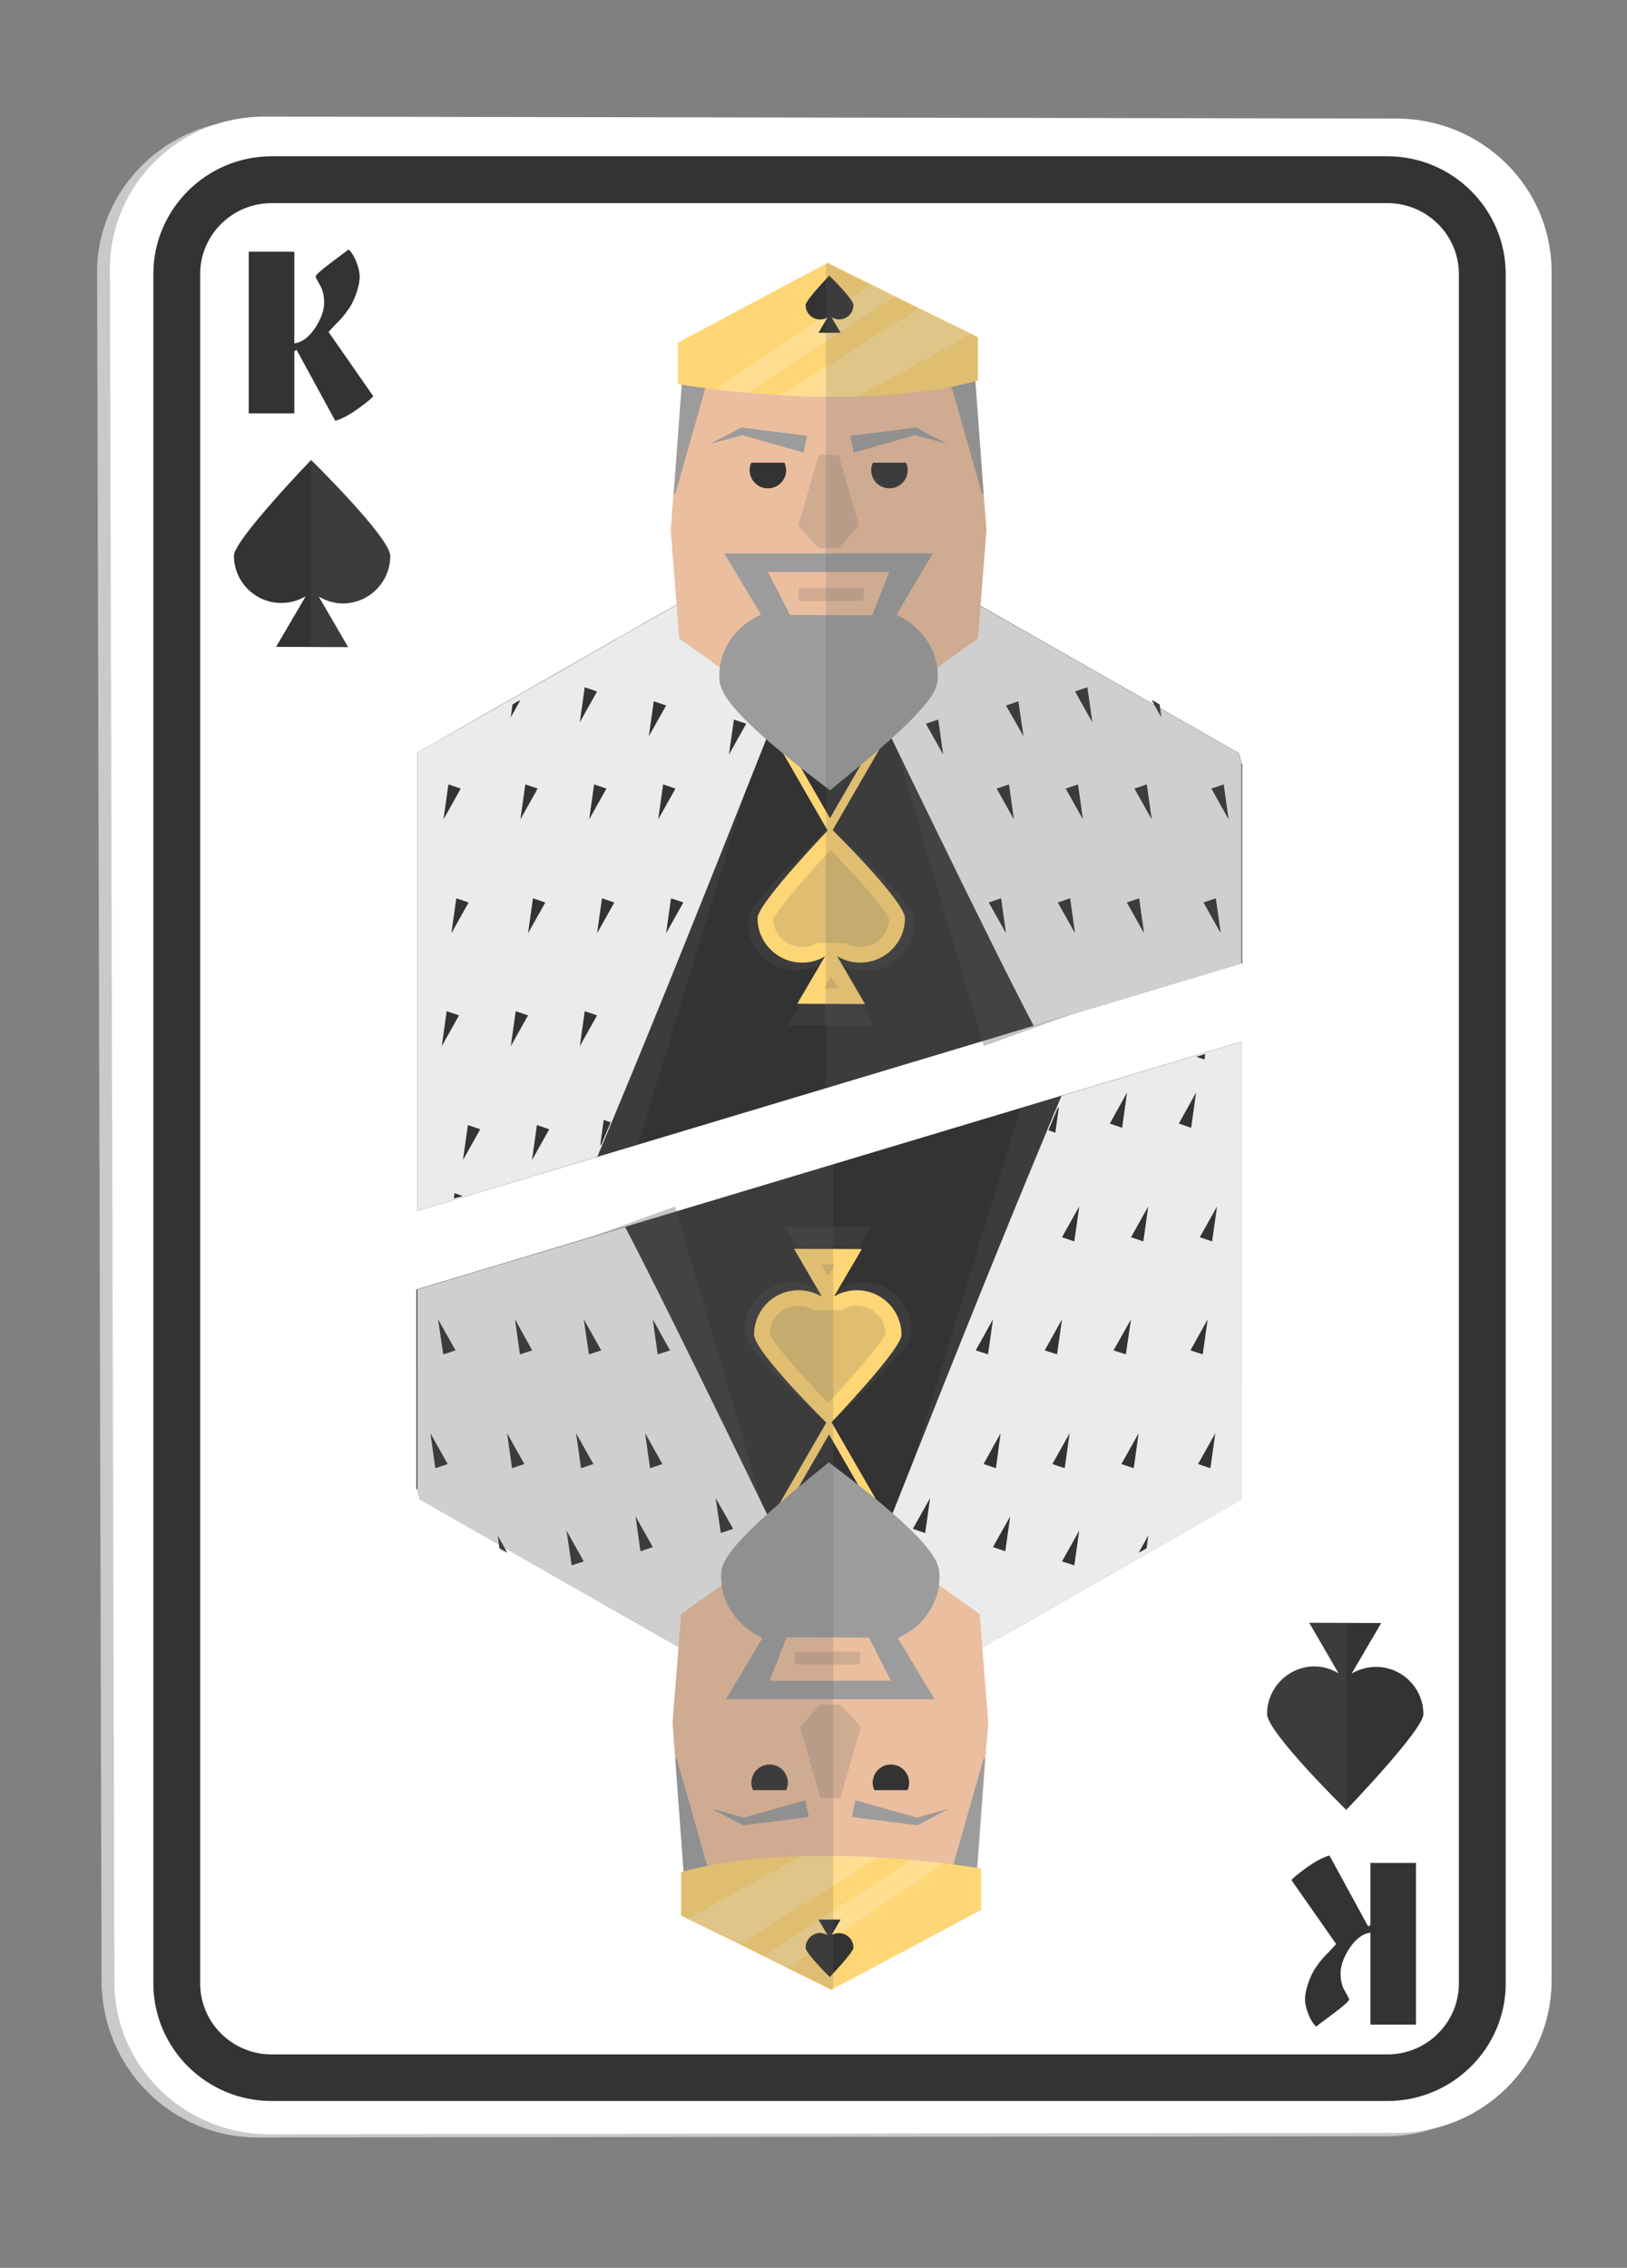 <?xml version="1.0" encoding="utf-8"?>
<!-- Generator: Adobe Illustrator 26.0.3, SVG Export Plug-In . SVG Version: 6.00 Build 0)  -->
<svg version="1.1" id="Layer_1" xmlns="http://www.w3.org/2000/svg" xmlns:xlink="http://www.w3.org/1999/xlink" x="0px" y="0px"
	 viewBox="0 0 66 92" style="enable-background:new 0 0 66 92;" xml:space="preserve">
<rect x="0" y="0" width="66" height="92" fill="#808080" stroke="none"/>
<style type="text/css">
	.st0{fill:#C9C9C9;}
	.st1{fill:#FFFFFF;}
	.st2{fill:#333333;}
	.st3{opacity:0.2;fill:#616161;}
	.st4{fill:#FFD675;}
	.st5{fill:#EBEBEB;}
	.st6{fill:#EBBE9F;}
	.st7{fill:#9C9C9C;}
	.st8{opacity:0.2;fill:#FFFFFF;}
</style>
<g>
	<g>
		<g>
			<path class="st0" d="M10.46,86.71c-3.46,0-6.28-2.76-6.34-6.27l-0.18-69.5c0.04-3.31,2.86-6.09,6.33-6.08L56.2,4.94
				c3.46,0.01,6.27,2.79,6.27,6.2V80.5c0,3.39-2.8,6.15-6.25,6.16L10.46,86.71z"/>
			<path class="st1" d="M10.93,86.58c-3.46,0-6.28-2.76-6.29-6.16l-0.18-69.5c-0.01-3.42,2.81-6.2,6.28-6.19l45.93,0.08
				c3.46,0.01,6.27,2.79,6.27,6.2v69.35c0,3.39-2.8,6.15-6.25,6.16L10.93,86.58z"/>
			<g>
				<path class="st2" d="M56.28,85.23H11.02c-2.65,0-4.8-2.14-4.8-4.78V11.12c0-2.63,2.15-4.78,4.8-4.78h45.26
					c2.64,0,4.8,2.14,4.8,4.78v69.34C61.08,83.09,58.92,85.23,56.28,85.23z M11.02,8.24c-1.6,0-2.9,1.29-2.9,2.88v69.34
					c0,1.59,1.3,2.88,2.9,2.88h45.26c1.6,0,2.9-1.29,2.9-2.88V11.12c0-1.59-1.3-2.88-2.9-2.88H11.02z"/>
			</g>
			<g>
				<path class="st2" d="M15.14,16.07c-0.04,0.07-0.21,0.21-0.52,0.44c-0.39,0.29-0.73,0.48-1.02,0.56l-1.57-2.88l-0.09,0.06v2.52
					h-1.85v-6.56h1.85v3.72c0.32-0.04,0.6-0.26,0.86-0.65c0.23-0.36,0.35-0.7,0.35-1.01c0-0.23-0.04-0.42-0.11-0.59
					c-0.08-0.15-0.17-0.3-0.24-0.45c0-0.07,0.2-0.25,0.61-0.56c0.33-0.25,0.58-0.43,0.73-0.55c0.11,0.1,0.22,0.26,0.31,0.49
					c0.09,0.23,0.14,0.43,0.14,0.61c0,0.16-0.03,0.35-0.1,0.57c-0.07,0.23-0.16,0.43-0.26,0.61c-0.17,0.26-0.32,0.46-0.46,0.6
					c-0.28,0.28-0.42,0.44-0.44,0.47L15.14,16.07z"/>
			</g>
			<g>
				<path class="st2" d="M52.39,76.27c0.04-0.07,0.21-0.21,0.52-0.44c0.39-0.29,0.73-0.48,1.02-0.56l1.57,2.88l0.09-0.06v-2.52h1.85
					v6.56h-1.85V78.4c-0.32,0.04-0.6,0.26-0.86,0.65c-0.23,0.36-0.35,0.7-0.35,1.01c0,0.23,0.04,0.42,0.11,0.59
					c0.08,0.15,0.17,0.3,0.24,0.45c0,0.07-0.2,0.25-0.61,0.56c-0.33,0.25-0.58,0.43-0.73,0.55c-0.11-0.1-0.22-0.26-0.31-0.49
					c-0.09-0.23-0.14-0.43-0.14-0.61c0-0.16,0.03-0.35,0.1-0.57c0.07-0.23,0.16-0.43,0.26-0.61c0.17-0.26,0.32-0.46,0.46-0.6
					c0.28-0.28,0.42-0.44,0.44-0.47L52.39,76.27z"/>
			</g>
		</g>
	</g>
	<g>
		<path class="st2" d="M15.83,22.55c0-0.74-3.21-3.89-3.21-3.89s-3.13,3.25-3.13,3.88c0,1.06,0.86,1.92,1.92,1.92
			c0.36,0,0.7-0.1,0.99-0.27l-1.2,2.05l2.92,0.01l-1.19-2.05c0.29,0.17,0.62,0.28,0.99,0.28C14.97,24.47,15.83,23.62,15.83,22.55z"
			/>
		<path class="st3" d="M15.83,22.55c0-0.74-3.21-3.89-3.21-3.89s0,0-0.01,0.01v7.58l1.5,0l-1.19-2.05c0.29,0.17,0.62,0.28,0.99,0.28
			C14.97,24.47,15.83,23.62,15.83,22.55z"/>
	</g>
	<g>
		<path class="st2" d="M51.4,69.53c0,0.74,3.21,3.89,3.21,3.89s3.13-3.25,3.13-3.88c0-1.06-0.86-1.92-1.92-1.92
			c-0.36,0-0.7,0.1-0.99,0.27l1.2-2.05l-2.92-0.01l1.19,2.05c-0.29-0.17-0.62-0.28-0.99-0.28C52.26,67.61,51.4,68.47,51.4,69.53z"/>
		<path class="st3" d="M51.4,69.53c0,0.74,3.21,3.89,3.21,3.89s0,0,0.01-0.01v-7.58l-1.5,0l1.19,2.05
			c-0.29-0.17-0.62-0.28-0.99-0.28C52.26,67.61,51.4,68.47,51.4,69.53z"/>
	</g>
	<g>
		<g>
			<g>
				<g>
					<g>
						<g>
							<path class="st2" d="M50.37,30.97l-0.12-0.42c0,0-7.83-4.47-10.33-5.89c-0.47-0.27-0.75-0.43-0.76-0.43H28
								c0,0-0.02,0.01-0.05,0.03c-0.02,0.01-0.05,0.03-0.08,0.05c-0.03,0.02-0.06,0.04-0.1,0.05c-0.03,0.02-0.07,0.04-0.11,0.06
								c-0.04,0.02-0.08,0.05-0.13,0.07c-0.07,0.04-0.14,0.08-0.22,0.12c-0.15,0.09-0.32,0.18-0.51,0.29c0,0-0.01,0-0.01,0
								c-0.14,0.08-0.29,0.17-0.45,0.26c-0.05,0.03-0.11,0.06-0.17,0.09c-0.37,0.21-0.79,0.45-1.23,0.7
								c-0.16,0.09-0.32,0.18-0.48,0.28c-0.16,0.09-0.32,0.18-0.49,0.28c-0.16,0.1-0.33,0.19-0.5,0.29
								c-2.21,1.26-4.65,2.65-5.83,3.33c-0.07,0.04-0.13,0.08-0.19,0.11c-0.28,0.16-0.47,0.27-0.52,0.29v18.59l7.3-2.19l1.66-0.5
								l24.5-7.36V30.97z"/>
							<g>
								<g>
									<g>
										<g>
											<path class="st4" d="M33.67,33.86l-3.05-5.29h6.11L33.67,33.86z M31.2,28.91l2.47,4.28l2.47-4.28H31.2z"/>
										</g>
									</g>
									<path class="st3" d="M29.56,24.24c-0.06,0.01-11.09,6.31-11.09,6.31l-1.55,4.77v13.8l7.3-2.19l1.66-0.5l4.36-14.31
										l0.58-1.92l0.85-1.83l1.9-4.07v-0.08H29.56z"/>
									<path class="st5" d="M28,24.24c0,0-0.02,0.01-0.05,0.03c-0.02,0.01-0.05,0.03-0.08,0.05c-0.03,0.02-0.06,0.04-0.1,0.05
										c-0.03,0.02-0.07,0.04-0.11,0.06c-0.04,0.02-0.08,0.05-0.13,0.07c-0.07,0.04-0.14,0.08-0.22,0.12
										c-0.15,0.08-0.32,0.18-0.51,0.29c0,0-0.01,0-0.01,0c-0.14,0.08-0.29,0.17-0.45,0.26c-0.05,0.03-0.11,0.06-0.17,0.09
										c-0.37,0.21-0.79,0.44-1.23,0.7c-0.16,0.09-0.32,0.18-0.48,0.28c-0.16,0.09-0.32,0.18-0.49,0.28
										c-0.16,0.09-0.33,0.19-0.5,0.29c-0.71,0.41-1.45,0.83-2.16,1.23c-0.21,0.12-0.43,0.24-0.63,0.36
										c-1.24,0.71-2.35,1.34-3.04,1.73c-0.07,0.04-0.13,0.08-0.19,0.11c-0.28,0.16-0.47,0.27-0.52,0.29v18.59l1.3-0.39l0.73-0.22
										l5.19-1.56l0.08-0.03c0.24-0.57,0.5-1.18,0.76-1.82c1.75-4.2,3.88-9.52,5.25-12.99c0.86-2.16,1.43-3.6,1.43-3.6l0.01-0.15
										l0.37-4.14H28z"/>
								</g>
								<g>
									<g>
										<path class="st3" d="M50.37,36.17l-1.69-5.62c0,0-11.04-6.3-11.09-6.31h-4.01v0.08l2.75,5.89l3.58,12.23l10.46-3.79V36.17
											z"/>
										<path class="st5" d="M50.37,30.98l-0.13-0.43c0,0-11.04-6.3-11.09-6.31H35.1l0.38,4.29c0,0,4.76,9.88,6.45,13.08
											l8.43-2.53V30.98z"/>
									</g>
								</g>
							</g>
							<g>
								<polygon class="st6" points="40.02,21.51 39.9,20 39.9,19.95 39.56,15.33 37.84,14.46 34.53,12.79 33.61,13.28 32.7,12.79 
									29.39,14.46 27.67,15.33 27.33,19.95 27.32,20 27.21,21.51 27.55,25.9 33.61,30.22 33.61,30.23 33.61,30.23 33.61,30.23 
									33.62,30.23 33.62,30.23 33.62,30.22 39.67,25.9 								"/>
								<path class="st6" d="M33.62,24.24l2.03-0.07l-1.52-0.95c0,0-0.24-0.01-0.51-0.01l0,0c0,0-0.01,0-0.01,0c0,0,0,0-0.01,0l0,0
									c-0.27,0-0.51,0.01-0.51,0.01l-1.52,0.95l2.03,0.07v0L33.62,24.24L33.62,24.24L33.62,24.24z"/>
								<polygon class="st3" points="34.85,21.34 34.02,18.45 33.62,18.45 33.61,18.45 33.21,18.45 32.38,21.34 33.21,22.23 
									33.61,22.24 33.61,22.24 33.61,22.24 33.62,22.24 33.62,22.24 34.02,22.23 								"/>
								<g>
									<polygon class="st7" points="34.49,17.68 37.1,17.35 37.16,17.34 37.19,17.36 38.43,18.01 37.07,17.64 37.16,17.64 
										34.63,18.36 									"/>
									<path class="st2" d="M35.41,18.77c-0.04,0.09-0.07,0.2-0.07,0.3c0,0.41,0.33,0.74,0.74,0.74c0.41,0,0.74-0.33,0.74-0.74
										c0-0.11-0.02-0.21-0.07-0.3H35.41z"/>
									<polygon class="st7" points="32.74,17.68 30.13,17.35 30.07,17.34 30.04,17.36 28.8,18.01 30.15,17.64 30.07,17.64 
										32.6,18.36 									"/>
									<path class="st2" d="M31.82,18.77c0.04,0.09,0.07,0.2,0.07,0.3c0,0.41-0.33,0.74-0.74,0.74c-0.41,0-0.74-0.33-0.74-0.74
										c0-0.11,0.02-0.21,0.07-0.3H31.82z"/>
									<path class="st7" d="M39.9,20c-0.04,0.03-0.06,0.05-0.06,0.05l-1.21-4.26l-0.79-1.33l1.71,0.87l0.34,4.62L39.9,20z"/>
									<path class="st7" d="M27.32,20c0.04,0.03,0.07,0.05,0.07,0.05l1.21-4.26l0.79-1.33l-1.71,0.87l-0.34,4.62L27.32,20z"/>
								</g>
								<path class="st4" d="M39.67,13.68v1.76c-1.53,0.42-3.24,0.6-4.89,0.64c-1.09,0.03-2.16,0.01-3.12-0.05
									c-0.48-0.03-0.93-0.06-1.34-0.1c-0.5-0.04-0.94-0.09-1.33-0.14c-0.93-0.11-1.49-0.21-1.49-0.21v-1.68
									c0,0,6.06-3.24,6.09-3.24c0,0.01,0.76,0.39,1.74,0.87c0.31,0.15,0.65,0.32,0.98,0.49c0.32,0.16,0.65,0.32,0.97,0.48
									c0.9,0.44,1.72,0.84,2.13,1.04C39.57,13.63,39.67,13.68,39.67,13.68z"/>
								<g>
									<path class="st8" d="M36.3,12.04l-5.98,3.9c-0.5-0.04-0.94-0.09-1.33-0.14l6.33-4.25C35.63,11.7,35.96,11.87,36.3,12.04z"
										/>
									<path class="st8" d="M39.4,13.55l-4.62,2.54c-1.09,0.03-2.16,0.01-3.12-0.05l5.61-3.52C38.17,12.95,38.99,13.35,39.4,13.55
										z"/>
								</g>
							</g>
						</g>
						<g>
							<polygon class="st2" points="21.62,36.44 21.42,37.86 22.12,36.61 							"/>
							<polygon class="st2" points="24.42,36.44 24.22,37.86 24.92,36.61 							"/>
							<polygon class="st2" points="27.22,36.44 27.02,37.86 27.72,36.61 							"/>
							<polygon class="st2" points="18.12,41.02 17.92,42.44 18.62,41.19 							"/>
							<polygon class="st2" points="20.92,41.02 20.72,42.44 21.42,41.19 							"/>
							<polygon class="st2" points="23.72,41.02 23.52,42.44 24.22,41.19 							"/>
							<polygon class="st2" points="18.98,45.64 18.78,47.06 19.48,45.81 							"/>
							<polygon class="st2" points="21.78,45.64 21.58,47.06 22.28,45.81 							"/>
							<path class="st2" d="M24.77,45.53c-0.13,0.32-0.26,0.62-0.38,0.91l-0.04,0.01l0.14-1.02L24.77,45.53z"/>
							<polygon class="st2" points="26.52,28.45 26.32,29.87 27.02,28.62 							"/>
							<polygon class="st2" points="23.72,27.88 23.52,29.3 24.22,28.05 							"/>
							<path class="st2" d="M21.11,28.4l-0.39,0.7l0.07-0.52C20.9,28.51,21,28.45,21.11,28.4z"/>
							<polygon class="st2" points="18.77,48.52 18.41,48.62 18.44,48.4 							"/>
							<polygon class="st2" points="18.19,31.82 17.99,33.24 18.69,31.99 							"/>
							<polygon class="st2" points="21.31,31.82 21.11,33.24 21.81,31.99 							"/>
							<polygon class="st2" points="24.1,31.82 23.9,33.24 24.6,31.99 							"/>
							<polygon class="st2" points="26.9,31.82 26.7,33.24 27.4,31.99 							"/>
							<polygon class="st2" points="29.77,29.19 29.57,30.61 30.27,29.36 							"/>
							<polygon class="st2" points="18.51,36.44 18.31,37.86 19.01,36.61 							"/>
						</g>
						<g>
							<polygon class="st2" points="46.21,36.44 46.41,37.86 45.71,36.61 							"/>
							<polygon class="st2" points="43.41,36.44 43.61,37.86 42.91,36.61 							"/>
							<polygon class="st2" points="40.61,36.44 40.81,37.86 40.11,36.61 							"/>
							<polygon class="st2" points="41.31,28.45 41.52,29.87 40.81,28.62 							"/>
							<polygon class="st2" points="44.11,27.88 44.31,29.3 43.61,28.05 							"/>
							<path class="st2" d="M46.72,28.4l0.39,0.7l-0.07-0.52C46.93,28.51,46.83,28.45,46.72,28.4z"/>
							<polygon class="st2" points="49.64,31.82 49.84,33.24 49.14,31.99 							"/>
							<polygon class="st2" points="46.52,31.82 46.72,33.24 46.02,31.99 							"/>
							<polygon class="st2" points="43.73,31.82 43.93,33.24 43.23,31.99 							"/>
							<polygon class="st2" points="40.93,31.82 41.13,33.24 40.43,31.99 							"/>
							<polygon class="st2" points="38.06,29.19 38.26,30.61 37.56,29.36 							"/>
							<polygon class="st2" points="49.32,36.44 49.52,37.86 48.82,36.61 							"/>
						</g>
					</g>
				</g>
				<g>
					<g id="XMLID_1_">
						<g>
							<path class="st7" d="M29.18,27.38c0-0.78,0.38-1.53,1.04-2.06c0.2-0.16,0.42-0.28,0.65-0.39l-1.49-2.48h8.46l-1.48,2.49
								c0.23,0.1,0.45,0.23,0.64,0.39c0.66,0.52,1.04,1.28,1.04,2.07c0,0.51,0,1.09-3.59,4.02l-0.78,0.64l-0.8-0.61
								C29.17,28.58,29.17,27.89,29.18,27.38"/>
						</g>
					</g>
					<polygon class="st6" points="31.15,23.2 36.08,23.2 35.38,24.96 32.05,24.95 					"/>
					<rect x="32.4" y="23.86" class="st3" width="2.64" height="0.52"/>
					<path class="st2" d="M34.62,12.37c0-0.23-0.98-1.19-0.98-1.19s-0.96,1-0.96,1.19c0,0.33,0.26,0.59,0.59,0.59
						c0.11,0,0.22-0.03,0.3-0.08L33.2,13.5l0.9,0l-0.37-0.63c0.09,0.05,0.19,0.08,0.3,0.09C34.36,12.96,34.62,12.7,34.62,12.37z"/>
					<path class="st3" d="M37.07,37.23c-0.07-0.76-3.4-3.66-3.4-3.66s-3.26,3-3.32,3.65c-0.11,1.15,0.76,2.15,1.96,2.14
						c0.41,0,0.79-0.12,1.12-0.32l-1.46,2.56l3.49,0L34,39.04c0.32,0.2,0.71,0.32,1.12,0.33C36.31,39.37,37.18,38.38,37.07,37.23z"
						/>
					<path class="st4" d="M36.71,37.25c0-0.7-3.03-3.67-3.03-3.67s-2.95,3.07-2.95,3.66c0,1,0.81,1.81,1.81,1.81
						c0.34,0,0.66-0.09,0.93-0.26l-1.13,1.93l2.75,0.01l-1.13-1.94c0.27,0.16,0.59,0.26,0.93,0.26
						C35.9,39.05,36.71,38.24,36.71,37.25z"/>
					<path class="st3" d="M33.44,40.09l0.28-0.47l0.28,0.47L33.44,40.09z M33.14,38.25c-0.18,0.11-0.38,0.17-0.6,0.17
						c-0.63,0-1.15-0.5-1.18-1.12c0.18-0.4,1.26-1.67,2.33-2.82c1.12,1.14,2.23,2.41,2.38,2.81c-0.01,0.3-0.13,0.58-0.34,0.79
						c-0.22,0.22-0.52,0.34-0.83,0.34l0,0c-0.21,0-0.42-0.06-0.61-0.17L33.14,38.25z"/>
				</g>
			</g>
			<path class="st3" d="M50.25,30.55c0,0-1.39-0.79-3.19-1.82l-0.02-0.16c-0.1-0.06-0.21-0.12-0.32-0.18l0.12,0.21
				c-2.44-1.39-5.52-3.15-6.93-3.94c-0.05-0.03-0.09-0.05-0.14-0.08l0.24-3.08L39.9,20l0-0.06l-0.33-4.48
				c0.03-0.01,0.07-0.01,0.1-0.02v-1.76c0,0-0.1-0.05-0.27-0.13c-0.41-0.2-1.23-0.6-2.13-1.04c-0.32-0.16-0.65-0.32-0.97-0.48
				c-0.34-0.17-0.67-0.33-0.98-0.49c-0.98-0.48-1.74-0.86-1.74-0.87c0,0-0.03,0.01-0.08,0.04v33.43l6.35-1.91l0.06,0.2l3.57-1.29
				l6.89-2.07v-8.1L50.25,30.55z"/>
		</g>
		<g>
			<g>
				<g>
					<g>
						<g>
							<path class="st2" d="M16.92,60.41l0.12,0.42c0,0,7.83,4.47,10.33,5.89c0.47,0.27,0.75,0.42,0.76,0.42h11.15
								c0,0,0.02-0.01,0.05-0.03c0.02-0.01,0.05-0.03,0.08-0.05c0.03-0.02,0.06-0.04,0.1-0.05c0.03-0.02,0.07-0.04,0.11-0.06
								c0.04-0.02,0.08-0.05,0.13-0.07c0.07-0.04,0.14-0.08,0.22-0.12c0.15-0.09,0.32-0.19,0.51-0.29c0,0,0.01,0,0.01,0
								c0.14-0.08,0.29-0.17,0.45-0.26c0.05-0.03,0.11-0.06,0.17-0.09c0.37-0.21,0.79-0.45,1.23-0.7c0.16-0.09,0.32-0.18,0.48-0.28
								c0.16-0.09,0.32-0.19,0.49-0.28c0.16-0.1,0.33-0.19,0.5-0.29c2.21-1.26,4.65-2.65,5.83-3.33c0.07-0.04,0.13-0.08,0.19-0.11
								c0.28-0.16,0.47-0.27,0.52-0.29V42.26l-7.3,2.19l-1.66,0.5l-24.5,7.36V60.41z"/>
							<g>
								<g>
									<g>
										<g>
											<path class="st4" d="M33.63,57.52l3.05,5.29h-6.11L33.63,57.52z M36.1,62.47l-2.47-4.28l-2.47,4.28H36.1z"/>
										</g>
									</g>
									<path class="st3" d="M37.73,67.14c0.06-0.01,11.09-6.31,11.09-6.31l1.55-4.77v-13.8l-7.3,2.19l-1.66,0.5l-4.36,14.31
										l-0.58,1.92L35.62,63l-1.9,4.07v0.08H37.73z"/>
									<path class="st5" d="M39.29,67.14c0,0,0.02-0.01,0.05-0.03c0.02-0.01,0.05-0.03,0.08-0.05c0.03-0.02,0.06-0.04,0.1-0.05
										c0.03-0.02,0.07-0.04,0.11-0.06c0.04-0.02,0.08-0.05,0.13-0.07c0.07-0.04,0.14-0.08,0.22-0.12
										c0.15-0.08,0.32-0.18,0.51-0.29c0,0,0.01,0,0.01,0c0.14-0.08,0.29-0.17,0.45-0.26c0.05-0.03,0.11-0.06,0.17-0.09
										c0.37-0.21,0.79-0.45,1.23-0.7c0.16-0.09,0.32-0.18,0.48-0.28c0.16-0.09,0.32-0.18,0.49-0.28c0.16-0.09,0.33-0.19,0.5-0.29
										c0.71-0.41,1.45-0.83,2.16-1.23c0.21-0.12,0.43-0.24,0.63-0.36c1.24-0.71,2.35-1.34,3.04-1.73
										c0.07-0.04,0.13-0.08,0.19-0.11c0.28-0.16,0.47-0.27,0.52-0.29V42.26l-1.3,0.39l-0.73,0.22l-5.19,1.56l-0.08,0.03
										c-0.24,0.57-0.5,1.18-0.76,1.82c-1.75,4.2-3.88,9.52-5.25,12.99c-0.86,2.16-1.43,3.6-1.43,3.6L35.62,63l-0.37,4.14H39.29z"
										/>
								</g>
								<g>
									<g>
										<path class="st3" d="M16.92,55.22l1.69,5.61c0,0,11.04,6.3,11.09,6.31h4.01v-0.08l-2.75-5.89l-3.58-12.23l-10.46,3.79
											V55.22z"/>
										<path class="st5" d="M16.92,60.41l0.13,0.43c0,0,11.04,6.3,11.09,6.31h4.05l-0.38-4.29c0,0-4.76-9.88-6.45-13.08
											l-8.43,2.53V60.41z"/>
									</g>
								</g>
							</g>
							<g>
								<polygon class="st6" points="27.28,69.87 27.39,71.38 27.4,71.44 27.74,76.05 29.45,76.92 32.77,78.6 33.68,78.1 34.6,78.6 
									37.91,76.92 39.63,76.05 39.97,71.44 39.97,71.38 40.09,69.87 39.74,65.48 33.69,61.16 33.69,61.15 33.69,61.15 
									33.68,61.15 33.67,61.15 33.67,61.15 33.67,61.16 27.63,65.48 								"/>
								<path class="st6" d="M33.67,67.14l-2.03,0.07l1.52,0.95c0,0,0.24,0.01,0.51,0.01l0,0c0,0,0.01,0,0.01,0c0,0,0,0,0.01,0l0,0
									c0.27,0,0.51-0.01,0.51-0.01l1.52-0.95l-2.03-0.07v0L33.67,67.14L33.67,67.14L33.67,67.14z"/>
								<polygon class="st3" points="32.45,70.05 33.28,72.94 33.67,72.94 33.69,72.94 34.09,72.94 34.92,70.05 34.09,69.15 
									33.69,69.14 33.69,69.14 33.68,69.14 33.67,69.14 33.67,69.14 33.28,69.15 								"/>
								<g>
									<polygon class="st7" points="32.81,73.71 30.2,74.04 30.14,74.04 30.11,74.03 28.87,73.37 30.22,73.75 30.14,73.74 
										32.67,73.03 									"/>
									<path class="st2" d="M31.89,72.62c0.04-0.09,0.07-0.2,0.07-0.3c0-0.41-0.33-0.74-0.74-0.74c-0.41,0-0.74,0.33-0.74,0.74
										c0,0.11,0.02,0.21,0.07,0.3H31.89z"/>
									<polygon class="st7" points="34.56,73.71 37.17,74.04 37.23,74.04 37.25,74.03 38.5,73.37 37.14,73.75 37.23,73.74 
										34.7,73.03 									"/>
									<path class="st2" d="M35.47,72.62c-0.04-0.09-0.07-0.2-0.07-0.3c0-0.41,0.33-0.74,0.74-0.74c0.41,0,0.74,0.33,0.74,0.74
										c0,0.11-0.02,0.21-0.07,0.3H35.47z"/>
									<path class="st7" d="M27.39,71.38c0.04-0.03,0.06-0.05,0.06-0.05l1.21,4.26l0.79,1.33l-1.71-0.87l-0.34-4.62L27.39,71.38z"
										/>
									<path class="st7" d="M39.97,71.38c-0.04-0.03-0.07-0.05-0.07-0.05l-1.21,4.26l-0.79,1.33l1.71-0.87l0.34-4.62L39.97,71.38z
										"/>
								</g>
								<path class="st4" d="M27.63,77.7v-1.76c1.53-0.42,3.24-0.6,4.89-0.64c1.09-0.03,2.16,0,3.12,0.05
									c0.48,0.03,0.93,0.06,1.34,0.1c0.5,0.04,0.94,0.09,1.33,0.14c0.93,0.11,1.49,0.21,1.49,0.21v1.68c0,0-6.06,3.24-6.09,3.24
									c0-0.01-0.76-0.39-1.74-0.87c-0.31-0.15-0.65-0.32-0.98-0.49c-0.32-0.16-0.65-0.32-0.97-0.48c-0.9-0.44-1.72-0.84-2.13-1.04
									C27.73,77.75,27.63,77.7,27.63,77.7z"/>
								<g>
									<path class="st8" d="M30.99,79.35l5.98-3.9c0.5,0.04,0.94,0.09,1.33,0.14l-6.33,4.25C31.67,79.68,31.33,79.51,30.99,79.35z
										"/>
									<path class="st8" d="M27.9,77.83l4.62-2.54c1.09-0.03,2.16,0,3.12,0.05l-5.61,3.52C29.13,78.43,28.3,78.03,27.9,77.83z"/>
								</g>
							</g>
						</g>
						<g>
							<polygon class="st2" points="45.67,54.94 45.88,53.52 45.17,54.78 							"/>
							<polygon class="st2" points="42.88,54.94 43.08,53.52 42.38,54.78 							"/>
							<polygon class="st2" points="40.08,54.94 40.28,53.52 39.58,54.78 							"/>
							<polygon class="st2" points="49.17,50.36 49.37,48.94 48.67,50.19 							"/>
							<polygon class="st2" points="46.38,50.36 46.58,48.94 45.88,50.19 							"/>
							<polygon class="st2" points="43.58,50.36 43.78,48.94 43.08,50.19 							"/>
							<polygon class="st2" points="48.32,45.75 48.52,44.32 47.82,45.58 							"/>
							<polygon class="st2" points="45.52,45.75 45.72,44.32 45.02,45.58 							"/>
							<path class="st2" d="M42.53,45.85c0.13-0.32,0.26-0.62,0.38-0.91l0.04-0.01l-0.14,1.02L42.53,45.85z"/>
							<polygon class="st2" points="40.78,62.93 40.98,61.51 40.28,62.76 							"/>
							<polygon class="st2" points="43.58,63.5 43.78,62.09 43.08,63.34 							"/>
							<path class="st2" d="M46.19,62.99l0.39-0.7l-0.07,0.52C46.4,62.87,46.3,62.93,46.19,62.99z"/>
							<polygon class="st2" points="48.53,42.87 48.89,42.76 48.86,42.98 							"/>
							<polygon class="st2" points="49.1,59.56 49.3,58.14 48.6,59.39 							"/>
							<polygon class="st2" points="45.99,59.56 46.19,58.14 45.49,59.39 							"/>
							<polygon class="st2" points="43.19,59.56 43.39,58.14 42.69,59.39 							"/>
							<polygon class="st2" points="40.4,59.56 40.59,58.14 39.9,59.39 							"/>
							<polygon class="st2" points="37.53,62.19 37.73,60.77 37.03,62.02 							"/>
							<polygon class="st2" points="48.79,54.94 48.99,53.52 48.29,54.78 							"/>
						</g>
						<g>
							<polygon class="st2" points="21.09,54.94 20.89,53.52 21.59,54.78 							"/>
							<polygon class="st2" points="23.89,54.94 23.68,53.52 24.39,54.78 							"/>
							<polygon class="st2" points="26.68,54.94 26.48,53.52 27.18,54.78 							"/>
							<polygon class="st2" points="25.98,62.93 25.78,61.51 26.48,62.76 							"/>
							<polygon class="st2" points="23.19,63.5 22.98,62.09 23.68,63.34 							"/>
							<path class="st2" d="M20.58,62.99l-0.39-0.7l0.07,0.52C20.36,62.87,20.47,62.93,20.58,62.99z"/>
							<polygon class="st2" points="17.66,59.56 17.46,58.14 18.16,59.39 							"/>
							<polygon class="st2" points="20.77,59.56 20.57,58.14 21.27,59.39 							"/>
							<polygon class="st2" points="23.57,59.56 23.37,58.14 24.07,59.39 							"/>
							<polygon class="st2" points="26.37,59.56 26.17,58.14 26.87,59.39 							"/>
							<polygon class="st2" points="29.24,62.19 29.03,60.77 29.74,62.02 							"/>
							<polygon class="st2" points="17.98,54.94 17.77,53.52 18.48,54.78 							"/>
						</g>
					</g>
				</g>
				<g>
					<g id="XMLID_4_">
						<g>
							<path class="st7" d="M33.62,59.32l0.8,0.61c3.71,2.87,3.7,3.56,3.69,4.07c0,0.78-0.38,1.53-1.04,2.06
								c-0.2,0.16-0.42,0.28-0.65,0.39l1.49,2.48h-8.46l1.48-2.49c-0.23-0.1-0.45-0.23-0.64-0.39c-0.66-0.52-1.04-1.28-1.04-2.07
								c0-0.51,0-1.09,3.59-4.02L33.62,59.32z"/>
						</g>
					</g>
					<polygon class="st6" points="36.14,68.18 31.22,68.18 31.91,66.42 35.25,66.43 					"/>
					<rect x="32.25" y="67" class="st3" width="2.64" height="0.52"/>
					<path class="st2" d="M32.68,79.01c0,0.23,0.98,1.19,0.98,1.19s0.96-1,0.96-1.19c0-0.33-0.26-0.59-0.59-0.59
						c-0.11,0-0.22,0.03-0.3,0.08l0.37-0.63l-0.9,0l0.37,0.63c-0.09-0.05-0.19-0.08-0.3-0.09C32.94,78.42,32.68,78.69,32.68,79.01z"
						/>
					<path class="st3" d="M30.23,54.15c0.07,0.76,3.4,3.66,3.4,3.66s3.26-3,3.32-3.65c0.11-1.15-0.76-2.15-1.96-2.14
						c-0.41,0-0.79,0.12-1.12,0.32l1.46-2.56l-3.49,0l1.45,2.56c-0.32-0.2-0.71-0.32-1.12-0.33C30.99,52.02,30.11,53,30.23,54.15z"
						/>
					<path class="st4" d="M30.59,54.14c0,0.7,3.03,3.67,3.03,3.67s2.95-3.07,2.95-3.66c0-1-0.81-1.81-1.81-1.81
						c-0.34,0-0.66,0.09-0.93,0.26l1.13-1.93l-2.75-0.01l1.13,1.94c-0.27-0.16-0.59-0.26-0.93-0.26
						C31.4,52.33,30.59,53.14,30.59,54.14z"/>
					<path class="st3" d="M33.86,51.29l-0.28,0.47l-0.28-0.47L33.86,51.29z M34.15,53.14c0.18-0.11,0.38-0.17,0.6-0.17
						c0.63,0,1.15,0.5,1.18,1.12c-0.18,0.4-1.26,1.67-2.33,2.82c-1.12-1.14-2.23-2.41-2.38-2.81c0.01-0.3,0.13-0.58,0.34-0.79
						c0.22-0.22,0.52-0.34,0.83-0.34l0,0c0.21,0,0.42,0.06,0.61,0.17L34.15,53.14z"/>
				</g>
			</g>
			<path class="st3" d="M17.05,60.83c0,0,1.39,0.79,3.19,1.82l0.02,0.16c0.1,0.06,0.21,0.12,0.32,0.18l-0.12-0.21
				c2.44,1.39,5.52,3.15,6.93,3.94c0.05,0.03,0.09,0.05,0.14,0.08l-0.24,3.08l0.11,1.51l0,0.06l0.33,4.48
				c-0.03,0.01-0.07,0.01-0.1,0.02v1.76c0,0,0.1,0.05,0.27,0.13c0.41,0.2,1.23,0.6,2.13,1.04c0.32,0.16,0.65,0.32,0.97,0.48
				c0.34,0.17,0.67,0.33,0.98,0.49c0.98,0.48,1.74,0.86,1.74,0.87c0,0,0.03-0.01,0.08-0.04V47.24l-6.35,1.91l-0.06-0.2l-3.57,1.29
				l-6.89,2.07v8.1L17.05,60.83z"/>
		</g>
	</g>
</g>
</svg>
